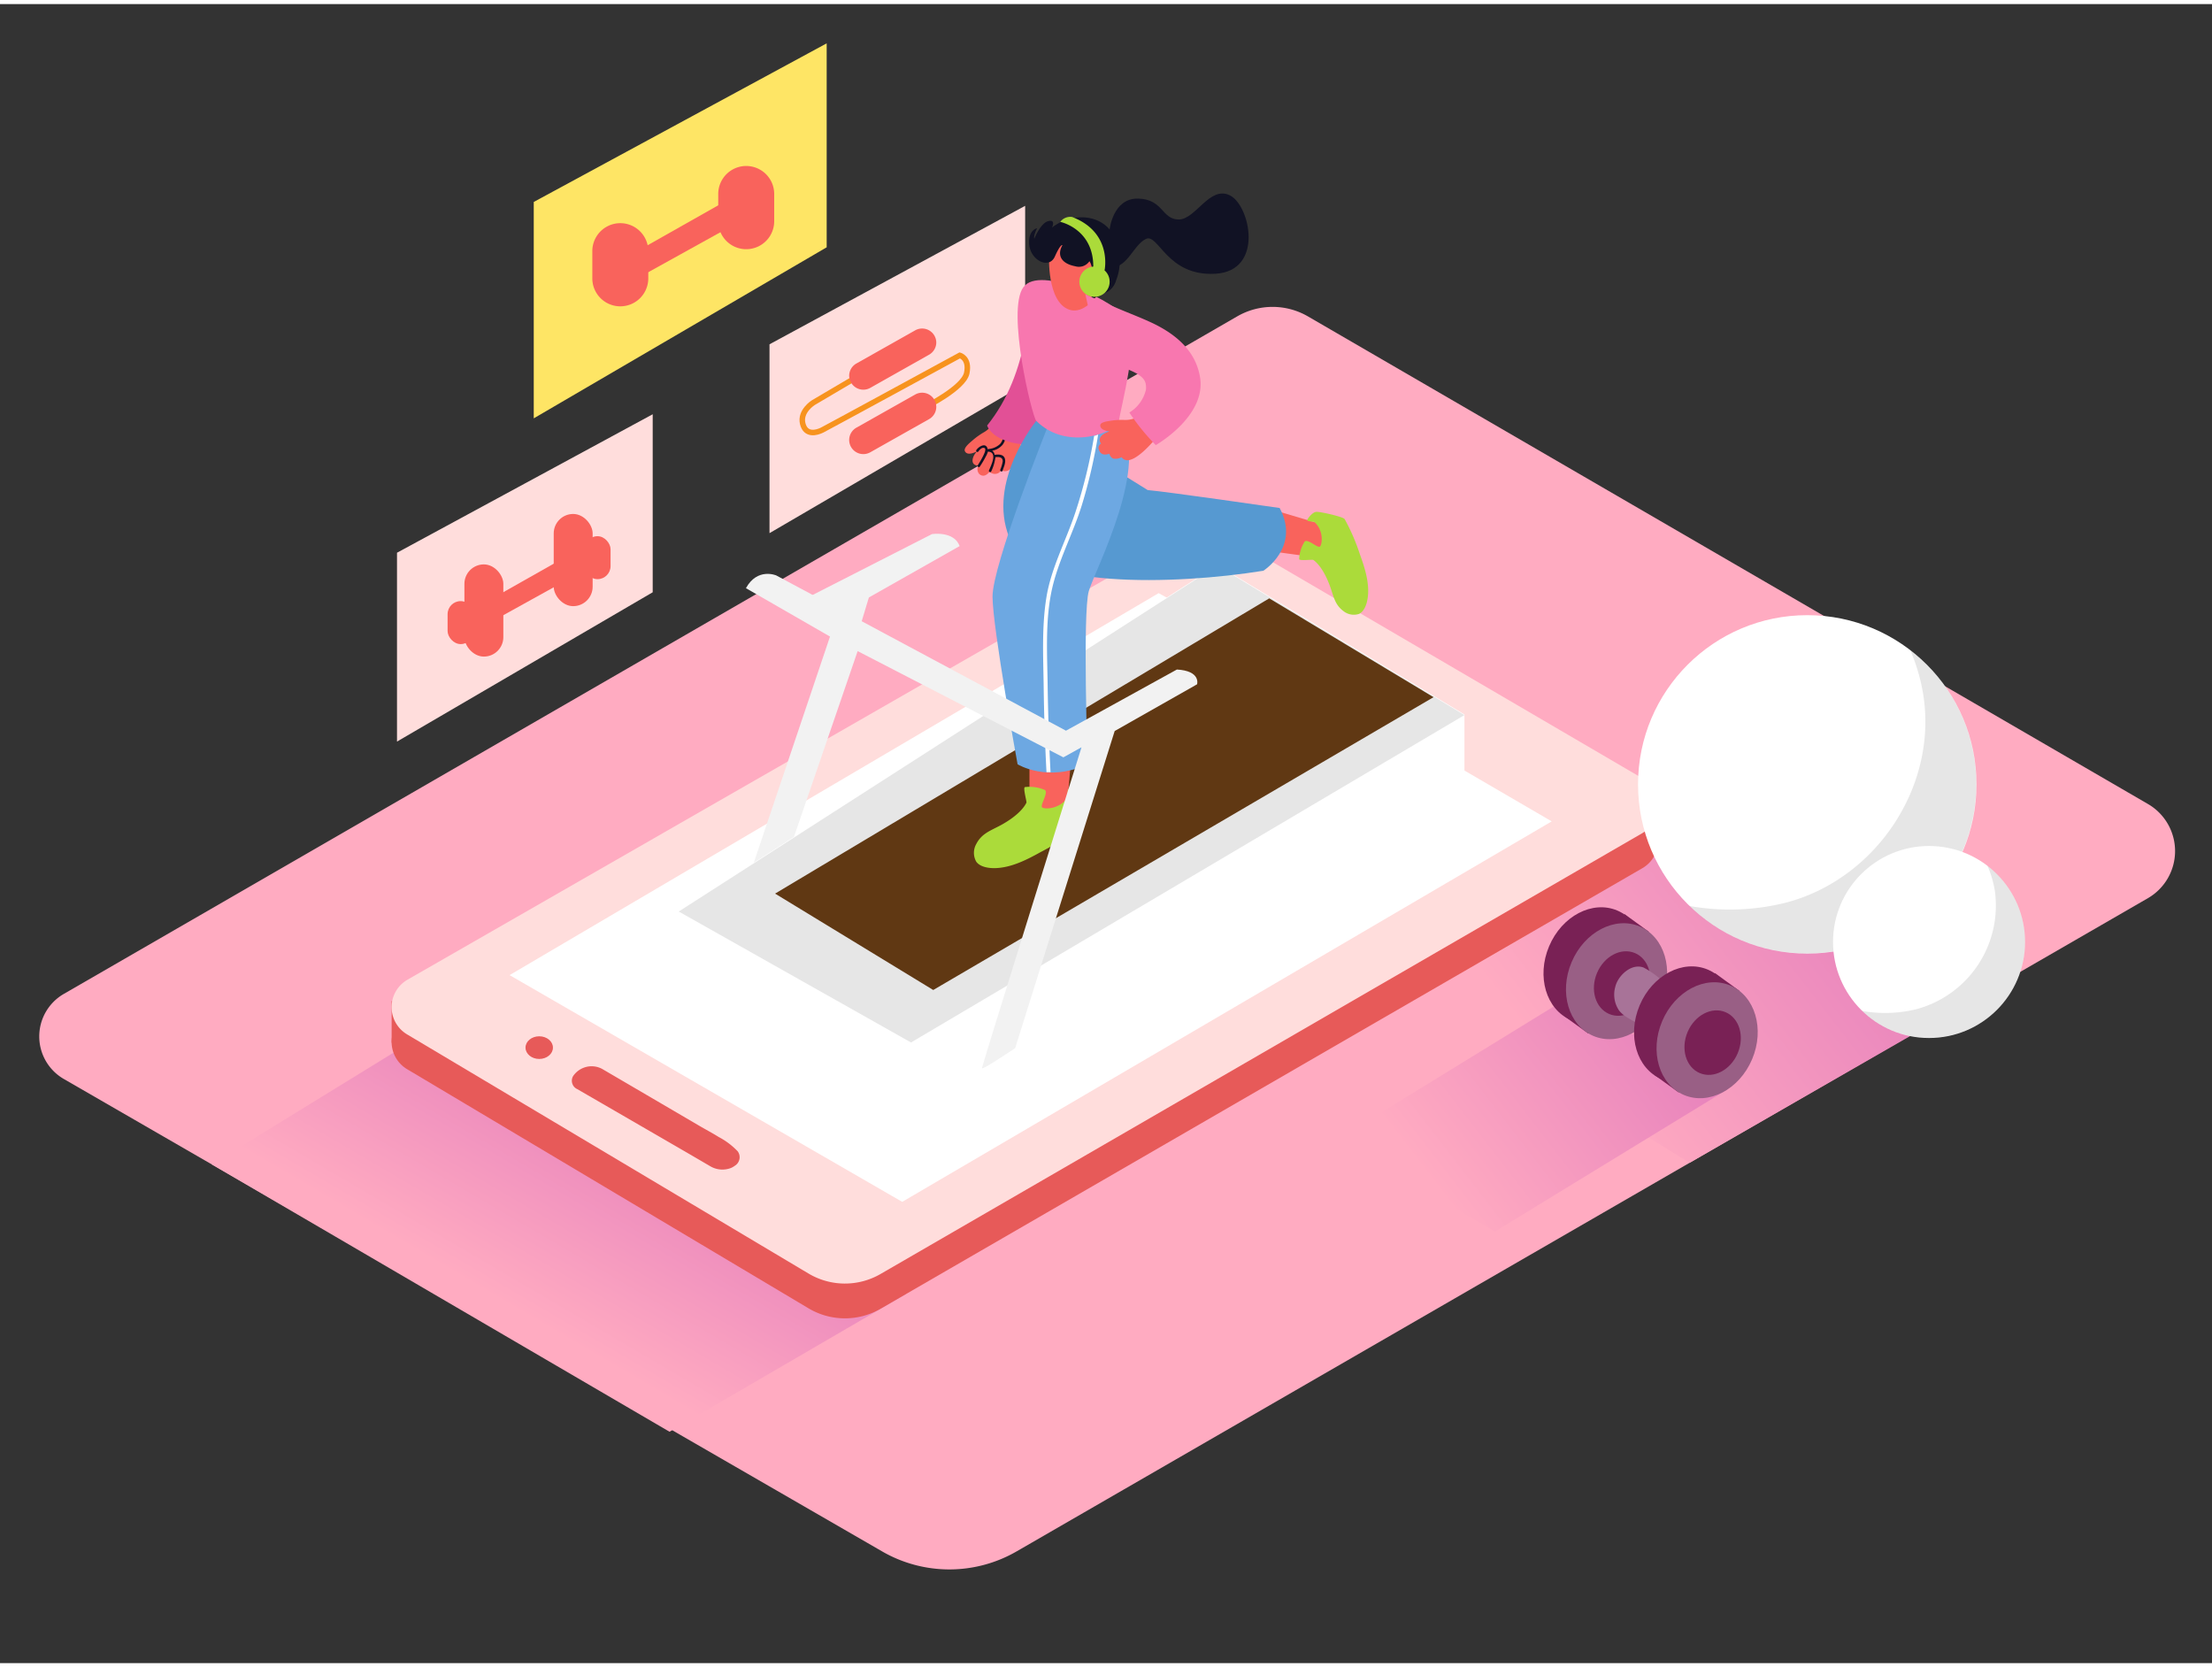 <svg id="Layer_1" data-name="Layer 1" xmlns="http://www.w3.org/2000/svg" xmlns:xlink="http://www.w3.org/1999/xlink" viewBox="0 0 400 300" width="406" height="306" class="illustration styles_illustrationTablet__1DWOa"><rect x="0" y="0" width="400" height="300" fill="#333333" stroke="none"/><defs><linearGradient id="linear-gradient" x1="284.54" y1="197.11" x2="341.58" y2="153.09" gradientUnits="userSpaceOnUse"><stop offset="0" stop-color="#ffabc1"></stop><stop offset="0.99" stop-color="#e57ebc"></stop></linearGradient><linearGradient id="linear-gradient-2" x1="259.76" y1="214.16" x2="305.84" y2="178.59" xlink:href="#linear-gradient"></linearGradient><linearGradient id="linear-gradient-3" x1="92.72" y1="235.8" x2="116.6" y2="195.06" xlink:href="#linear-gradient"></linearGradient></defs><title>fitnes</title><path d="M11.52,194.36l148,85.44a24.31,24.31,0,0,0,24.31,0L388.44,161.66a9.84,9.84,0,0,0,0-17L236.51,56.47a12.76,12.76,0,0,0-12.78,0L11.52,179A8.88,8.88,0,0,0,11.52,194.36Z" fill="#ffabc1"></path><polygon points="299.37 154 257.42 179.78 305.53 209.53 354.49 181.39 299.37 154" fill="url(#linear-gradient)"></polygon><polygon points="283.78 179.53 241.83 205.31 270.33 221.96 312.3 196.3 283.78 179.53" fill="url(#linear-gradient-2)"></polygon><polygon points="80.24 184.03 38.3 209.82 121.07 258.16 163.88 233.23 80.24 184.03" fill="url(#linear-gradient-3)"></polygon><polygon points="139.15 61.52 139.15 95.67 185.38 68.68 185.38 36.48 139.15 61.52" fill="#ffdddc"></polygon><path d="M157.24,66.08l-10.18,6s-2.44,1.52-1.91,3.76,2.54,1.68,3.52,1.19,24.89-13.51,24.89-13.51,1.82.48,1.26,3.2-7.53,6.16-7.53,6.16" fill="none" stroke="#f7931e" stroke-miterlimit="10"></path><path d="M153.56,67.09v0a2.56,2.56,0,0,0,3.81,2.31l10.64-6a2.56,2.56,0,0,0,1.3-2.22h0A2.56,2.56,0,0,0,165.49,59l-10.64,6A2.56,2.56,0,0,0,153.56,67.09Z" fill="#f9635c"></path><path d="M153.56,78.74v0a2.56,2.56,0,0,0,3.81,2.31l10.64-6a2.56,2.56,0,0,0,1.3-2.22h0a2.56,2.56,0,0,0-3.81-2.23l-10.64,6A2.56,2.56,0,0,0,153.56,78.74Z" fill="#f9635c"></path><path d="M299.8,151.45l0-7-3.57,1S298.59,151.35,299.8,151.45Z" fill="#e75a59"></path><path d="M70.82,187.83v-7.6l3.7,3.7S74.73,187.81,70.82,187.83Z" fill="#e75a59"></path><path d="M73.7,182.7l139.2-79.87a9.75,9.75,0,0,1,9.78,0L297,146.34a5.73,5.73,0,0,1,0,9.91L159.22,235.93a12.86,12.86,0,0,1-13-.08L73.62,192.6A5.73,5.73,0,0,1,73.7,182.7Z" fill="#e75a59"></path><path d="M73.7,176.41,212.9,96.54a9.75,9.75,0,0,1,9.78,0L297,140a5.73,5.73,0,0,1,0,9.91L159.22,229.64a12.86,12.86,0,0,1-13-.08L73.62,186.31A5.73,5.73,0,0,1,73.7,176.41Z" fill="#ffdddc"></path><path d="M209.52,106.52c.77.26,71.08,41.27,71.08,41.27l-117.45,68.8-71-41Z" fill="#fff"></path><path d="M132.85,210.08a1.81,1.81,0,0,0,.55-2.63,13.31,13.31,0,0,0-3.42-2.58c-1.2-.75-2.45-1.4-3.67-2.12l-9.46-5.54-7.76-4.54a4,4,0,0,0-3.44-.37,4.06,4.06,0,0,0-2,1.53,1.66,1.66,0,0,0,.75,2.38l14.3,8.28,6.16,3.57,3.56,2.08a4.31,4.31,0,0,0,3.64.37A3.14,3.14,0,0,0,132.85,210.08Z" fill="#e75a59"></path><ellipse cx="97.51" cy="188.7" rx="2.48" ry="2.05" fill="#e75a59"></ellipse><circle cx="326.81" cy="141.1" r="30.6" fill="#ffffff"></circle><path d="M345.43,116.82a33.6,33.6,0,0,1,2.32,7.83c2.77,16.75-8.51,33.62-24.9,37.86a41.74,41.74,0,0,1-17.33.58,30.6,30.6,0,1,0,39.91-46.27Z" opacity="0.1"></path><circle cx="348.83" cy="169.6" r="17.36" fill="#ffffff"></circle><path d="M359.4,155.82a19.06,19.06,0,0,1,1.32,4.44,19.4,19.4,0,0,1-14.13,21.48,23.68,23.68,0,0,1-9.83.33,17.36,17.36,0,1,0,22.64-26.25Z" opacity="0.1"></path><ellipse cx="288.25" cy="173.79" rx="10.75" ry="8.83" transform="translate(15.9 371.57) rotate(-67.07)" fill="#792155"></ellipse><polyline points="293.76 164.55 298.17 167.75 287.19 186.14 282.87 183.01" fill="#792155"></polyline><ellipse cx="292.31" cy="176.67" rx="10.75" ry="8.83" transform="translate(15.73 377.07) rotate(-67.07)" fill="#995f85"></ellipse><ellipse cx="293.32" cy="177.09" rx="5.98" ry="4.92" transform="translate(15.95 378.26) rotate(-67.07)" fill="#792155"></ellipse><path d="M317.31,187.53c-1.66-.6-3.27-2-4.73-3q-4.23-2.77-8.43-5.6l-3.91-2.63a16.76,16.76,0,0,0-3-2.07c-2.21-.87-4.69,1.46-5.15,3.5a5.11,5.11,0,0,0,.7,4.27c.92,1.17,2.45,1.73,3.65,2.55l4,2.74,7.69,5.22,1.88,1.27" fill="#a87398"></path><ellipse cx="304.62" cy="184.47" rx="10.75" ry="8.83" transform="translate(16.06 393.17) rotate(-67.07)" fill="#792155"></ellipse><polyline points="310.13 175.23 314.54 178.43 303.57 196.82 299.24 193.69" fill="#792155"></polyline><ellipse cx="308.69" cy="187.35" rx="10.75" ry="8.83" transform="translate(15.89 398.67) rotate(-67.07)" fill="#995f85"></ellipse><ellipse cx="309.69" cy="187.77" rx="5.98" ry="4.92" transform="translate(16.11 399.86) rotate(-67.07)" fill="#792155"></ellipse><polygon points="220.14 101.43 122.74 163.98 122.74 176.14 164.65 200.06 264.82 140.51 264.82 128.46 220.14 101.43" fill="#ffffff"></polygon><polygon points="264.82 128.57 220.14 101.54 122.74 164.09 164.74 187.77 264.82 128.57" opacity="0.1"></polygon><polyline points="259.23 125.33 229.52 107.46 140.16 160.85 168.76 178.28" fill="#603813"></polyline><path d="M185.36,71.9a.72.72,0,0,0-.66-.45,1.61,1.61,0,0,1-.39,1.66,8.32,8.32,0,0,1-2.62,1.82c-.44.34-.9.67-1.35,1a1.39,1.39,0,0,1-1,.24A4.73,4.73,0,0,1,178,77.38a13.22,13.22,0,0,0-2.14,1.52c-.51.45-1.71,1.37-1.35,2s1.25.42,2.13,0l-.21.26c-.66.82-1,2.25.49,2.3a1.35,1.35,0,0,0,.16,1.52c.84.7,1.5,0,1.88-.4a1.37,1.37,0,0,0,1.22.35,1.19,1.19,0,0,0,.85-.64c2.82,1.38,3.85-5.63,4.1-8.27C185.5,74.69,185.89,73.06,185.36,71.9Z" fill="#f9635c"></path><path d="M179.86,81.51a1.09,1.09,0,0,0-.44-.75,3.13,3.13,0,0,0,1.89-1.09,2.8,2.8,0,0,0,.34-2.74.22.22,0,0,0-.41.16,2.36,2.36,0,0,1-.4,2.46,3.44,3.44,0,0,1-2.2.91l-.08,0a.88.88,0,0,0,0-.15c-.36-1.07-1.61-.26-2,.32-.16.23.18.51.35.28s.54-.69.92-.67c.73,0,.08,1.17,0,1.38a16.63,16.63,0,0,1-1,1.74c-.16.24.19.52.35.28a17.57,17.57,0,0,0,1.09-1.84,4.25,4.25,0,0,0,.38-.87c1.82.06.58,2.43.19,3.39-.11.26.3.45.41.18a8.81,8.81,0,0,0,.76-2.56h0c.65-.11,1.41,0,1.3.84a7.68,7.68,0,0,1-.43,1.43c-.09.27.32.45.41.18.22-.68.68-1.57.39-2.29S180.49,81.41,179.86,81.51Z" fill="#111224"></path><path d="M227.22,98.58l10,1.38s2.2-.21,2.61-3.11-1.41-2.95-1.41-2.95l-9.32-2.77" fill="#f9635c"></path><path d="M238.05,91.82c-.7,0-1.63,1.26-1.67,1.49s1.28.32,1.28.32c1.82,1.63,1.41,4.22,1,4.48s-2.16-1.44-2.73-.93a6.36,6.36,0,0,0-1,3.2c.11.34,2.45,0,2.58.15,1.48,1.07,2.55,3.41,3.12,5.09s.84,3.05,2.29,4.13a3,3,0,0,0,2.87.51c1-.5,1.42-1.95,1.55-3,.33-2.62-.55-5.34-1.43-7.77a36.29,36.29,0,0,0-2.76-6.37C242.89,92.71,238.76,91.77,238.05,91.82Z" fill="#abdb3a"></path><path d="M186.16,134.6v9.51a3.8,3.8,0,0,0,3.71,2.62,3.06,3.06,0,0,0,3.17-2.68l.76-8.83" fill="#f9635c"></path><path d="M195.13,143.49c-.18-.75-1.65-1.54-1.91-1.55s-.12,1.44-.12,1.44c-1.44,2.26-4.32,2.27-4.67,1.85s1.18-2.59.53-3.11a7,7,0,0,0-3.64-.53c-.35.18.38,2.65.29,2.82-.89,1.79-3.25,3.36-5,4.26s-3.16,1.44-4.07,3.21a3.24,3.24,0,0,0,0,3.2c.72,1,2.36,1.2,3.5,1.16,2.89-.1,5.68-1.53,8.16-2.91a39.79,39.79,0,0,0,6.41-4.1C195,148.88,195.31,144.24,195.13,143.49Z" fill="#abdb3a"></path><path d="M185.5,59.81c-1.17,6.14-3.18,11.65-7,16.4.23.63,1.66,3.53,8.81,3.53l6.42-8.47Z" fill="#e25096"></path><path d="M187.39,75.36s-9,11-4.87,21.11c3.72,9.25,29.72,8.6,45.93,6,0,0,6.75-4.26,2.95-11.35,0,0-20.73-3-23.86-3.24" fill="#5699d1"></path><path d="M189.28,76.86s-9.83,24.6-9.8,30.3,4.53,30.3,4.53,30.3,5.39,3.37,12.67,0c0,0-.93-27.41.21-31.31s11.38-23.21,5.46-30.79Z" fill="#6da8e2"></path><path d="M187.39,75.36c-.75-.76-5.4-19.92-2.35-24.14s16.92,2.79,19,5.83-1.45,16.33-1.71,18.31S193,81,187.39,75.36Z" fill="#f877af"></path><path d="M198,78.06l-.14,0a92.18,92.18,0,0,1-3.4,13.86c-1.7,5.14-4.4,10.06-5.25,15.45s-.55,10.77-.48,16.09q.1,7.72.51,15.44l.73,0q-.4-7.74-.52-15.49c-.07-5.65-.46-11.62.69-17.19,1.1-5.33,3.81-10.27,5.44-15.45a92.67,92.67,0,0,0,3-12.94A4.51,4.51,0,0,1,198,78.06Z" fill="#fff"></path><path d="M189.75,45.07c-.1.5-.44,8.8,3.61,10.19s8.8-7.15,6.83-11.22S190.89,39.4,189.75,45.07Z" fill="#f9635c"></path><path d="M197,46.5c.68.89.7,3.22.45,4.33a7.66,7.66,0,0,0,0,1.53,11.51,11.51,0,0,0-.07,1.33,8.76,8.76,0,0,0,1.07-1,.47.47,0,0,0,.49.05,2.47,2.47,0,0,0,.44-.28c.34-.23.74-.36,1.09-.57a3.47,3.47,0,0,0,1.36-1.95,9.29,9.29,0,0,0,.63-2.68,9.7,9.7,0,0,0-1-5.31c-2.19-4.18-7.79-4.27-11.23-1.53.17-.36.58-1.45-.62-1.19-1.43.3-2.57,3.19-2.57,3.19-.21-.51.5-1.89.5-1.89s-1.69.3-1.41,3.05,3.56,4.44,4.62,2.07,1.37-2.06,1.37-2.06c-1.08,1.95-.06,3.37,2.33,3.82A2.29,2.29,0,0,0,197,46.5Z" fill="#111224"></path><path d="M198.95,48.89a1.36,1.36,0,0,0-2.11-.38,4.94,4.94,0,0,0-1,1.75.79.79,0,0,0,0,.55,1.11,1.11,0,0,0,0,1.06,1.07,1.07,0,0,0,1.43.37C198.29,51.72,199.66,50.15,198.95,48.89Z" fill="#f9635c"></path><circle cx="197.92" cy="50.2" r="2.74" fill="#abdb3a"></circle><path d="M191.73,39.38s6.73,1.4,5.9,9.39l2.11-.62s1.5-6.84-5.86-9.65A2.26,2.26,0,0,0,191.73,39.38Z" fill="#abdb3a"></path><path d="M200.65,40.78s.59-5.71,5.15-5.61,4.27,3.78,7.35,3.78,5.57-6.16,9.24-4.37,6.26,13.65-2.58,14.18-10.34-7.43-12.62-6.28-3.19,5-6.16,5.15" fill="#111224"></path><path d="M211.89,74.6a.69.69,0,0,0-.45-.77c.48-.72-.53-1.75-1.19-1.08q-.36.37-.74.7a.77.77,0,0,0-1.07-.54.69.69,0,0,0-.76.14L206,74.5l0,0a4.8,4.8,0,0,1-2.6.7,12.26,12.26,0,0,0-2.44.13c-.62.1-2,.22-2,.86s.77.95,1.65,1.09l-.29.1c-.93.31-1.94,1.1-1.22,2.11a.84.84,0,0,0-.39,1.07c.3,1,1.11,1,1.88.76.16.39.34.75.78.88a2.41,2.41,0,0,0,1.45-.26c1.52,2.07,5.35-2.31,6.87-4.24C210.6,76.85,211.73,75.77,211.89,74.6Z" fill="#f9635c"></path><path d="M217,67.45c-.8-4.78-4.37-7.73-8.52-9.73-2.11-1-4.31-1.82-6.46-2.74-1.22-.52-2.43-1.06-3.63-1.61-.24-.11-2.09-.7-2.14-1l2.29,10.38c1.79.84,1.69,1.62,3.46,2.5,1.5.75,4.79,1.52,5.17,3.37a3.56,3.56,0,0,1,.05,1.12l0,0,0,0a6.6,6.6,0,0,1-3,4.12A40,40,0,0,0,209,79.75S218.21,74.52,217,67.45Z" fill="#f877af"></path><polygon points="71.79 99.21 71.79 133.36 118.03 106.36 118.03 74.17 71.79 99.21" fill="#ffdddc"></polygon><polygon points="96.52 35.78 96.52 74.91 149.49 43.98 149.49 7.1 96.52 35.78" fill="#fee565"></polygon><path d="M109.89,40.16h0a5.06,5.06,0,0,1,7.34,4.51V49.6a5.06,5.06,0,0,1-2.88,4.56h0a5.06,5.06,0,0,1-7.24-4.56V44.67A5.06,5.06,0,0,1,109.89,40.16Z" fill="#f9635c"></path><polygon points="116.01 49.16 132.07 40.26 132.07 35.15 116.01 44.23 116.01 49.16" fill="#f9635c"></polygon><path d="M132.64,29.83h0A5.06,5.06,0,0,1,140,34.34v4.93a5.06,5.06,0,0,1-2.88,4.56h0a5.06,5.06,0,0,1-7.24-4.56V34.34A5.06,5.06,0,0,1,132.64,29.83Z" fill="#f9635c"></path><polygon points="88.59 111.85 102.06 104.39 102.06 100.1 88.59 107.72 88.59 111.85" fill="#f9635c"></polygon><rect x="100.13" y="92.2" width="7.04" height="16.67" rx="3.52" ry="3.52" fill="#f9635c"></rect><rect x="83.98" y="101.32" width="7.04" height="16.67" rx="3.52" ry="3.52" fill="#f9635c"></rect><rect x="80.94" y="107.96" width="4.73" height="7.77" rx="2.36" ry="2.36" fill="#f9635c"></rect><rect x="105.68" y="96.22" width="4.73" height="7.77" rx="2.36" ry="2.36" fill="#f9635c"></rect><path d="M145,107.84l23.53-12s4-.62,5,2.17l-16.41,9.29-1.65,5.47" fill="#f2f2f2"></path><path d="M183.57,188.81l18-57.36,14.9-8.45s.73-2.43-3.65-2.67l-20.06,11.06-52.4-28.08s-3.4-1.46-5.47,2.31l15.2,8.75-13.78,40.89,7.26-4.66L155.09,117l37.2,19.21,3.28-1.82s-18,57.6-18,58S180.84,190.57,183.57,188.81Z" fill="#f2f2f2"></path></svg>